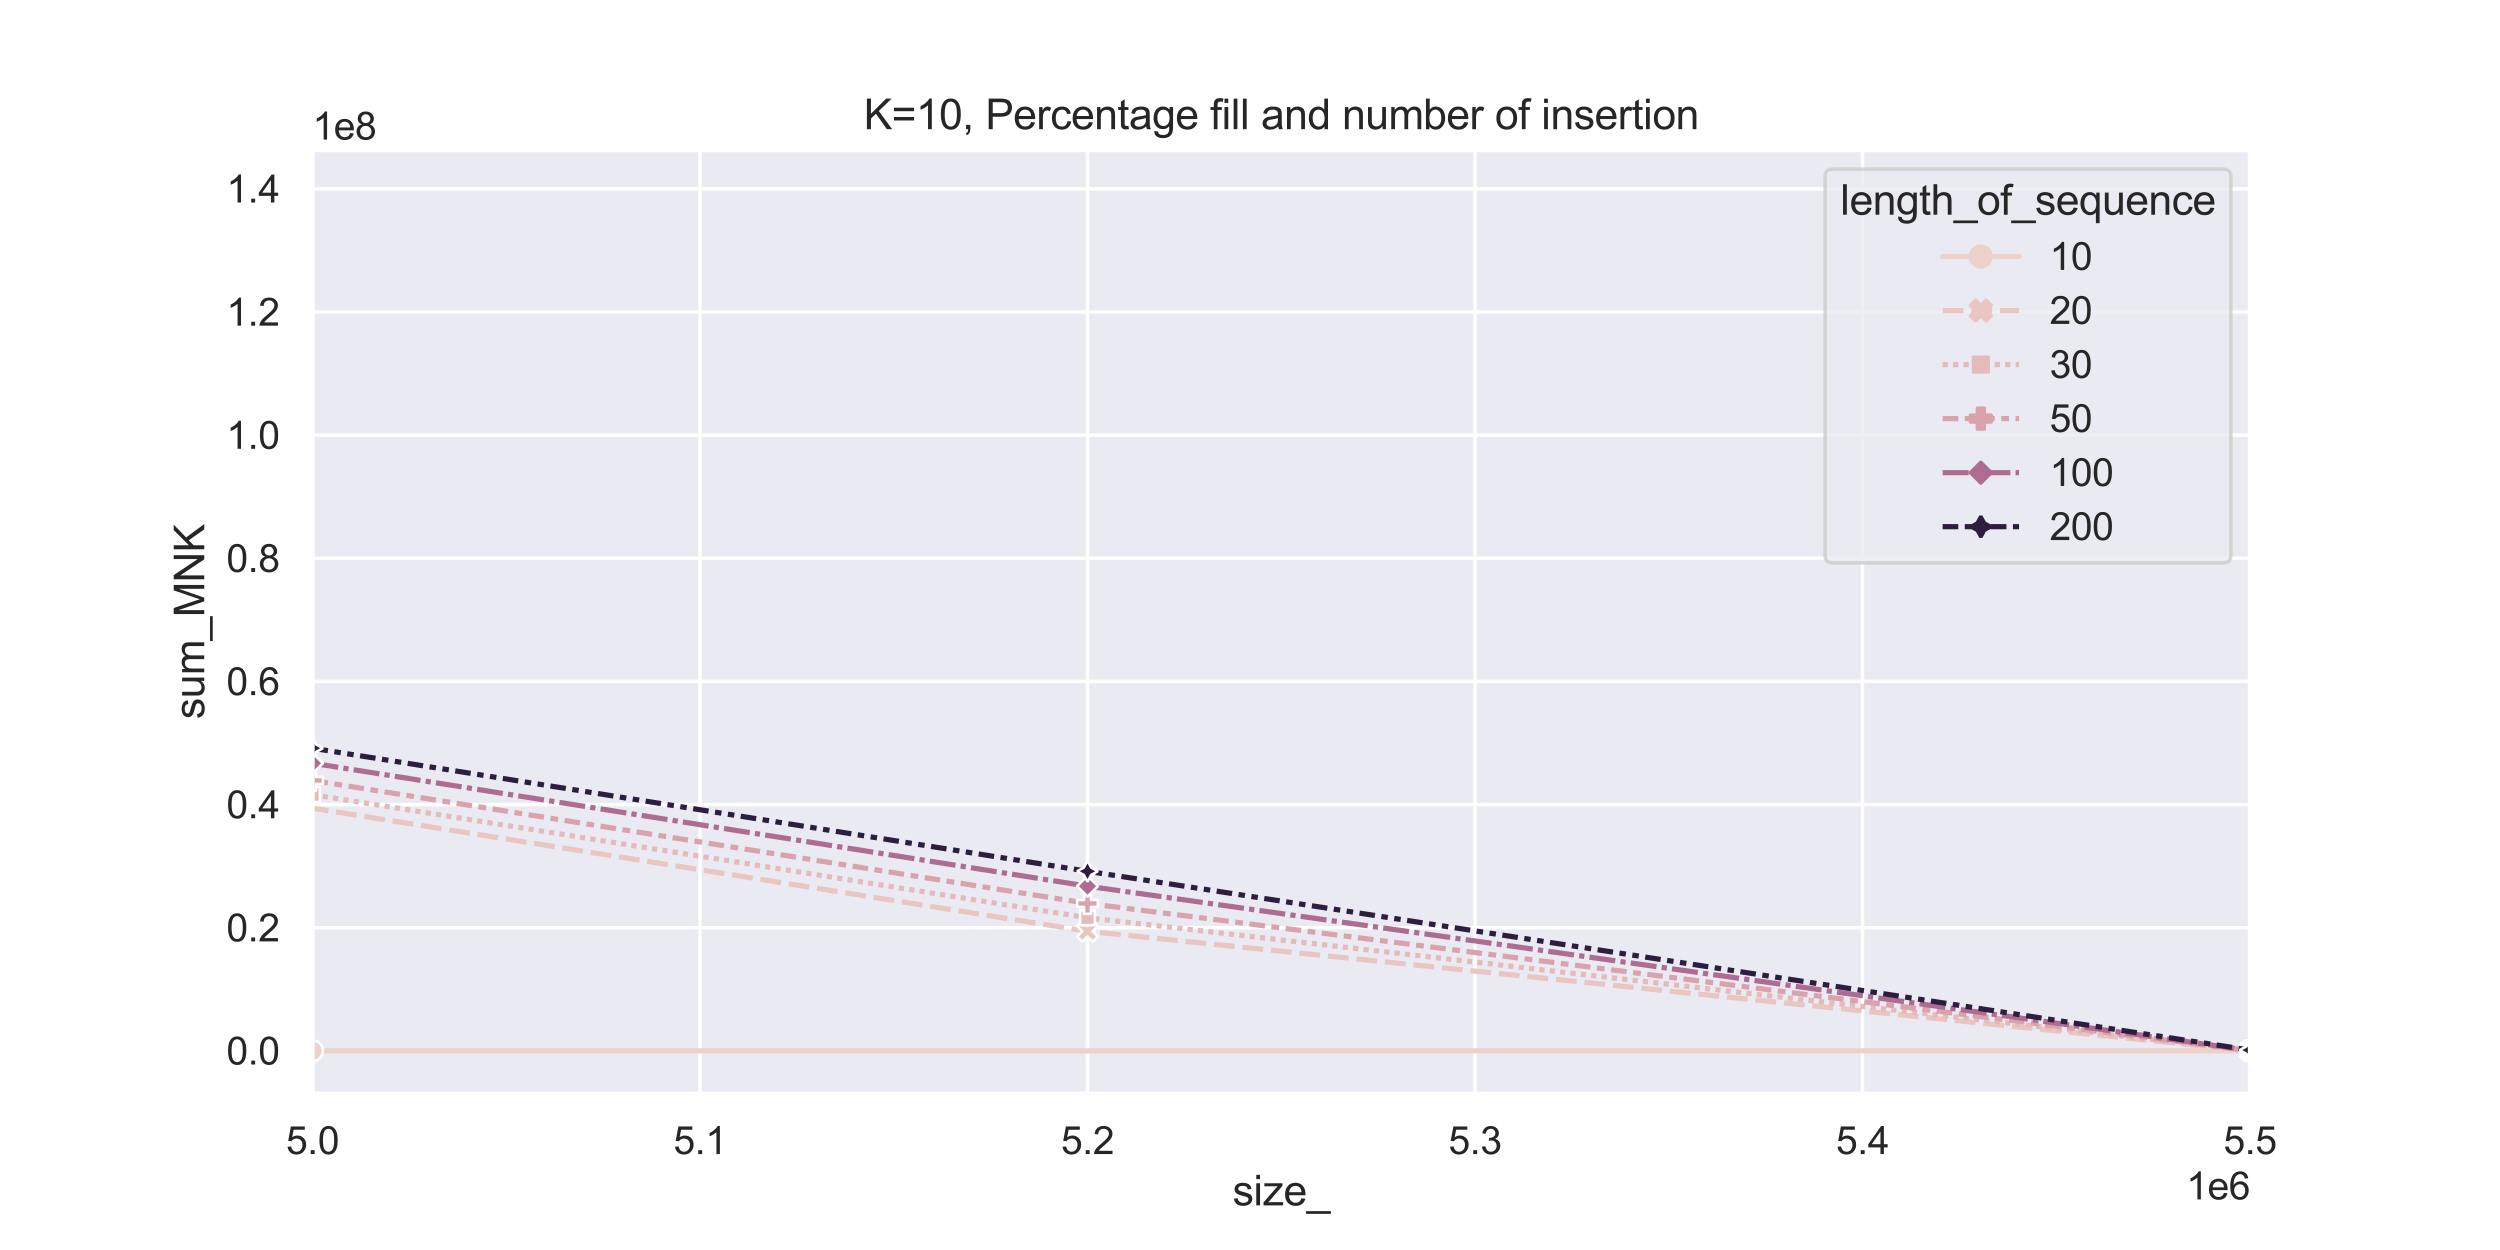 <?xml version="1.0" encoding="utf-8" standalone="no"?>
<!DOCTYPE svg PUBLIC "-//W3C//DTD SVG 1.1//EN"
  "http://www.w3.org/Graphics/SVG/1.1/DTD/svg11.dtd">
<svg height="360pt" version="1.1" viewBox="0 0 720 360" width="720pt" xmlns="http://www.w3.org/2000/svg" xmlns:xlink="http://www.w3.org/1999/xlink">
 <defs>
  <style type="text/css">*{stroke-linecap:butt;stroke-linejoin:round;}</style>
 </defs>
 <g id="figure_1">
  <g id="patch_1">
   <path d="M 0 360 
L 720 360 
L 720 0 
L 0 0 
z
" style="fill:#ffffff;"/>
  </g>
  <g id="axes_1">
   <g id="patch_2">
    <path d="M 90 315 
L 648 315 
L 648 43.2 
L 90 43.2 
z
" style="fill:#eaeaf2;"/>
   </g>
   <g id="matplotlib.axis_1">
    <g id="xtick_1">
     <g id="line2d_1">
      <path clip-path="url(#p0846a0dfa6)" d="M 90 315 
L 90 43.2 
" style="fill:none;stroke:#ffffff;stroke-linecap:round;"/>
     </g>
     <g id="text_1">
      <!-- 5.0 -->
      <g style="fill:#262626;" transform="translate(82.355 332.374)scale(0.11 -0.11)">
       <defs>
        <path d="M 266 1200 
L 856 1250 
Q 922 819 1161 601 
Q 1400 384 1738 384 
Q 2144 384 2425 690 
Q 2706 997 2706 1503 
Q 2706 1984 2436 2262 
Q 2166 2541 1728 2541 
Q 1456 2541 1237 2417 
Q 1019 2294 894 2097 
L 366 2166 
L 809 4519 
L 3088 4519 
L 3088 3981 
L 1259 3981 
L 1013 2750 
Q 1425 3038 1878 3038 
Q 2478 3038 2890 2622 
Q 3303 2206 3303 1553 
Q 3303 931 2941 478 
Q 2500 -78 1738 -78 
Q 1113 -78 717 272 
Q 322 622 266 1200 
z
" id="ArialMT-35" transform="scale(0.016)"/>
        <path d="M 581 0 
L 581 641 
L 1222 641 
L 1222 0 
L 581 0 
z
" id="ArialMT-2e" transform="scale(0.016)"/>
        <path d="M 266 2259 
Q 266 3072 433 3567 
Q 600 4063 929 4331 
Q 1259 4600 1759 4600 
Q 2128 4600 2406 4451 
Q 2684 4303 2865 4023 
Q 3047 3744 3150 3342 
Q 3253 2941 3253 2259 
Q 3253 1453 3087 958 
Q 2922 463 2592 192 
Q 2263 -78 1759 -78 
Q 1097 -78 719 397 
Q 266 969 266 2259 
z
M 844 2259 
Q 844 1131 1108 757 
Q 1372 384 1759 384 
Q 2147 384 2411 759 
Q 2675 1134 2675 2259 
Q 2675 3391 2411 3762 
Q 2147 4134 1753 4134 
Q 1366 4134 1134 3806 
Q 844 3388 844 2259 
z
" id="ArialMT-30" transform="scale(0.016)"/>
       </defs>
       <use xlink:href="#ArialMT-35"/>
       <use x="55.615" xlink:href="#ArialMT-2e"/>
       <use x="83.398" xlink:href="#ArialMT-30"/>
      </g>
     </g>
    </g>
    <g id="xtick_2">
     <g id="line2d_2">
      <path clip-path="url(#p0846a0dfa6)" d="M 201.6 315 
L 201.6 43.2 
" style="fill:none;stroke:#ffffff;stroke-linecap:round;"/>
     </g>
     <g id="text_2">
      <!-- 5.1 -->
      <g style="fill:#262626;" transform="translate(193.955 332.374)scale(0.11 -0.11)">
       <defs>
        <path d="M 2384 0 
L 1822 0 
L 1822 3584 
Q 1619 3391 1289 3197 
Q 959 3003 697 2906 
L 697 3450 
Q 1169 3672 1522 3987 
Q 1875 4303 2022 4600 
L 2384 4600 
L 2384 0 
z
" id="ArialMT-31" transform="scale(0.016)"/>
       </defs>
       <use xlink:href="#ArialMT-35"/>
       <use x="55.615" xlink:href="#ArialMT-2e"/>
       <use x="83.398" xlink:href="#ArialMT-31"/>
      </g>
     </g>
    </g>
    <g id="xtick_3">
     <g id="line2d_3">
      <path clip-path="url(#p0846a0dfa6)" d="M 313.2 315 
L 313.2 43.2 
" style="fill:none;stroke:#ffffff;stroke-linecap:round;"/>
     </g>
     <g id="text_3">
      <!-- 5.2 -->
      <g style="fill:#262626;" transform="translate(305.555 332.374)scale(0.11 -0.11)">
       <defs>
        <path d="M 3222 541 
L 3222 0 
L 194 0 
Q 188 203 259 391 
Q 375 700 629 1000 
Q 884 1300 1366 1694 
Q 2113 2306 2375 2664 
Q 2638 3022 2638 3341 
Q 2638 3675 2398 3904 
Q 2159 4134 1775 4134 
Q 1369 4134 1125 3890 
Q 881 3647 878 3216 
L 300 3275 
Q 359 3922 746 4261 
Q 1134 4600 1788 4600 
Q 2447 4600 2831 4234 
Q 3216 3869 3216 3328 
Q 3216 3053 3103 2787 
Q 2991 2522 2730 2228 
Q 2469 1934 1863 1422 
Q 1356 997 1212 845 
Q 1069 694 975 541 
L 3222 541 
z
" id="ArialMT-32" transform="scale(0.016)"/>
       </defs>
       <use xlink:href="#ArialMT-35"/>
       <use x="55.615" xlink:href="#ArialMT-2e"/>
       <use x="83.398" xlink:href="#ArialMT-32"/>
      </g>
     </g>
    </g>
    <g id="xtick_4">
     <g id="line2d_4">
      <path clip-path="url(#p0846a0dfa6)" d="M 424.8 315 
L 424.8 43.2 
" style="fill:none;stroke:#ffffff;stroke-linecap:round;"/>
     </g>
     <g id="text_4">
      <!-- 5.3 -->
      <g style="fill:#262626;" transform="translate(417.155 332.374)scale(0.11 -0.11)">
       <defs>
        <path d="M 269 1209 
L 831 1284 
Q 928 806 1161 595 
Q 1394 384 1728 384 
Q 2125 384 2398 659 
Q 2672 934 2672 1341 
Q 2672 1728 2419 1979 
Q 2166 2231 1775 2231 
Q 1616 2231 1378 2169 
L 1441 2663 
Q 1497 2656 1531 2656 
Q 1891 2656 2178 2843 
Q 2466 3031 2466 3422 
Q 2466 3731 2256 3934 
Q 2047 4138 1716 4138 
Q 1388 4138 1169 3931 
Q 950 3725 888 3313 
L 325 3413 
Q 428 3978 793 4289 
Q 1159 4600 1703 4600 
Q 2078 4600 2393 4439 
Q 2709 4278 2876 4000 
Q 3044 3722 3044 3409 
Q 3044 3113 2884 2869 
Q 2725 2625 2413 2481 
Q 2819 2388 3044 2092 
Q 3269 1797 3269 1353 
Q 3269 753 2831 336 
Q 2394 -81 1725 -81 
Q 1122 -81 723 278 
Q 325 638 269 1209 
z
" id="ArialMT-33" transform="scale(0.016)"/>
       </defs>
       <use xlink:href="#ArialMT-35"/>
       <use x="55.615" xlink:href="#ArialMT-2e"/>
       <use x="83.398" xlink:href="#ArialMT-33"/>
      </g>
     </g>
    </g>
    <g id="xtick_5">
     <g id="line2d_5">
      <path clip-path="url(#p0846a0dfa6)" d="M 536.4 315 
L 536.4 43.2 
" style="fill:none;stroke:#ffffff;stroke-linecap:round;"/>
     </g>
     <g id="text_5">
      <!-- 5.4 -->
      <g style="fill:#262626;" transform="translate(528.755 332.374)scale(0.11 -0.11)">
       <defs>
        <path d="M 2069 0 
L 2069 1097 
L 81 1097 
L 81 1613 
L 2172 4581 
L 2631 4581 
L 2631 1613 
L 3250 1613 
L 3250 1097 
L 2631 1097 
L 2631 0 
L 2069 0 
z
M 2069 1613 
L 2069 3678 
L 634 1613 
L 2069 1613 
z
" id="ArialMT-34" transform="scale(0.016)"/>
       </defs>
       <use xlink:href="#ArialMT-35"/>
       <use x="55.615" xlink:href="#ArialMT-2e"/>
       <use x="83.398" xlink:href="#ArialMT-34"/>
      </g>
     </g>
    </g>
    <g id="xtick_6">
     <g id="line2d_6">
      <path clip-path="url(#p0846a0dfa6)" d="M 648 315 
L 648 43.2 
" style="fill:none;stroke:#ffffff;stroke-linecap:round;"/>
     </g>
     <g id="text_6">
      <!-- 5.5 -->
      <g style="fill:#262626;" transform="translate(640.355 332.374)scale(0.11 -0.11)">
       <use xlink:href="#ArialMT-35"/>
       <use x="55.615" xlink:href="#ArialMT-2e"/>
       <use x="83.398" xlink:href="#ArialMT-35"/>
      </g>
     </g>
    </g>
    <g id="text_7">
     <!-- size_ -->
     <g style="fill:#262626;" transform="translate(354.994 347.149)scale(0.12 -0.12)">
      <defs>
       <path d="M 197 991 
L 753 1078 
Q 800 744 1014 566 
Q 1228 388 1613 388 
Q 2000 388 2187 545 
Q 2375 703 2375 916 
Q 2375 1106 2209 1216 
Q 2094 1291 1634 1406 
Q 1016 1563 777 1677 
Q 538 1791 414 1992 
Q 291 2194 291 2438 
Q 291 2659 392 2848 
Q 494 3038 669 3163 
Q 800 3259 1026 3326 
Q 1253 3394 1513 3394 
Q 1903 3394 2198 3281 
Q 2494 3169 2634 2976 
Q 2775 2784 2828 2463 
L 2278 2388 
Q 2241 2644 2061 2787 
Q 1881 2931 1553 2931 
Q 1166 2931 1000 2803 
Q 834 2675 834 2503 
Q 834 2394 903 2306 
Q 972 2216 1119 2156 
Q 1203 2125 1616 2013 
Q 2213 1853 2448 1751 
Q 2684 1650 2818 1456 
Q 2953 1263 2953 975 
Q 2953 694 2789 445 
Q 2625 197 2315 61 
Q 2006 -75 1616 -75 
Q 969 -75 630 194 
Q 291 463 197 991 
z
" id="ArialMT-73" transform="scale(0.016)"/>
       <path d="M 425 3934 
L 425 4581 
L 988 4581 
L 988 3934 
L 425 3934 
z
M 425 0 
L 425 3319 
L 988 3319 
L 988 0 
L 425 0 
z
" id="ArialMT-69" transform="scale(0.016)"/>
       <path d="M 125 0 
L 125 456 
L 2238 2881 
Q 1878 2863 1603 2863 
L 250 2863 
L 250 3319 
L 2963 3319 
L 2963 2947 
L 1166 841 
L 819 456 
Q 1197 484 1528 484 
L 3063 484 
L 3063 0 
L 125 0 
z
" id="ArialMT-7a" transform="scale(0.016)"/>
       <path d="M 2694 1069 
L 3275 997 
Q 3138 488 2766 206 
Q 2394 -75 1816 -75 
Q 1088 -75 661 373 
Q 234 822 234 1631 
Q 234 2469 665 2931 
Q 1097 3394 1784 3394 
Q 2450 3394 2872 2941 
Q 3294 2488 3294 1666 
Q 3294 1616 3291 1516 
L 816 1516 
Q 847 969 1125 678 
Q 1403 388 1819 388 
Q 2128 388 2347 550 
Q 2566 713 2694 1069 
z
M 847 1978 
L 2700 1978 
Q 2663 2397 2488 2606 
Q 2219 2931 1791 2931 
Q 1403 2931 1139 2672 
Q 875 2413 847 1978 
z
" id="ArialMT-65" transform="scale(0.016)"/>
       <path d="M -97 -1272 
L -97 -866 
L 3631 -866 
L 3631 -1272 
L -97 -1272 
z
" id="ArialMT-5f" transform="scale(0.016)"/>
      </defs>
      <use xlink:href="#ArialMT-73"/>
      <use x="50" xlink:href="#ArialMT-69"/>
      <use x="72.217" xlink:href="#ArialMT-7a"/>
      <use x="122.217" xlink:href="#ArialMT-65"/>
      <use x="177.832" xlink:href="#ArialMT-5f"/>
     </g>
    </g>
    <g id="text_8">
     <!-- 1e6 -->
     <g style="fill:#262626;" transform="translate(629.649 345.433)scale(0.11 -0.11)">
      <defs>
       <path d="M 3184 3459 
L 2625 3416 
Q 2550 3747 2413 3897 
Q 2184 4138 1850 4138 
Q 1581 4138 1378 3988 
Q 1113 3794 959 3422 
Q 806 3050 800 2363 
Q 1003 2672 1297 2822 
Q 1591 2972 1913 2972 
Q 2475 2972 2870 2558 
Q 3266 2144 3266 1488 
Q 3266 1056 3080 686 
Q 2894 316 2569 119 
Q 2244 -78 1831 -78 
Q 1128 -78 684 439 
Q 241 956 241 2144 
Q 241 3472 731 4075 
Q 1159 4600 1884 4600 
Q 2425 4600 2770 4297 
Q 3116 3994 3184 3459 
z
M 888 1484 
Q 888 1194 1011 928 
Q 1134 663 1356 523 
Q 1578 384 1822 384 
Q 2178 384 2434 671 
Q 2691 959 2691 1453 
Q 2691 1928 2437 2201 
Q 2184 2475 1800 2475 
Q 1419 2475 1153 2201 
Q 888 1928 888 1484 
z
" id="ArialMT-36" transform="scale(0.016)"/>
      </defs>
      <use xlink:href="#ArialMT-31"/>
      <use x="55.615" xlink:href="#ArialMT-65"/>
      <use x="111.23" xlink:href="#ArialMT-36"/>
     </g>
    </g>
   </g>
   <g id="matplotlib.axis_2">
    <g id="ytick_1">
     <g id="line2d_7">
      <path clip-path="url(#p0846a0dfa6)" d="M 90 302.645 
L 648 302.645 
" style="fill:none;stroke:#ffffff;stroke-linecap:round;"/>
     </g>
     <g id="text_9">
      <!-- 0.0 -->
      <g style="fill:#262626;" transform="translate(65.21 306.582)scale(0.11 -0.11)">
       <use xlink:href="#ArialMT-30"/>
       <use x="55.615" xlink:href="#ArialMT-2e"/>
       <use x="83.398" xlink:href="#ArialMT-30"/>
      </g>
     </g>
    </g>
    <g id="ytick_2">
     <g id="line2d_8">
      <path clip-path="url(#p0846a0dfa6)" d="M 90 267.181 
L 648 267.181 
" style="fill:none;stroke:#ffffff;stroke-linecap:round;"/>
     </g>
     <g id="text_10">
      <!-- 0.2 -->
      <g style="fill:#262626;" transform="translate(65.21 271.118)scale(0.11 -0.11)">
       <use xlink:href="#ArialMT-30"/>
       <use x="55.615" xlink:href="#ArialMT-2e"/>
       <use x="83.398" xlink:href="#ArialMT-32"/>
      </g>
     </g>
    </g>
    <g id="ytick_3">
     <g id="line2d_9">
      <path clip-path="url(#p0846a0dfa6)" d="M 90 231.717 
L 648 231.717 
" style="fill:none;stroke:#ffffff;stroke-linecap:round;"/>
     </g>
     <g id="text_11">
      <!-- 0.4 -->
      <g style="fill:#262626;" transform="translate(65.21 235.654)scale(0.11 -0.11)">
       <use xlink:href="#ArialMT-30"/>
       <use x="55.615" xlink:href="#ArialMT-2e"/>
       <use x="83.398" xlink:href="#ArialMT-34"/>
      </g>
     </g>
    </g>
    <g id="ytick_4">
     <g id="line2d_10">
      <path clip-path="url(#p0846a0dfa6)" d="M 90 196.252 
L 648 196.252 
" style="fill:none;stroke:#ffffff;stroke-linecap:round;"/>
     </g>
     <g id="text_12">
      <!-- 0.6 -->
      <g style="fill:#262626;" transform="translate(65.21 200.189)scale(0.11 -0.11)">
       <use xlink:href="#ArialMT-30"/>
       <use x="55.615" xlink:href="#ArialMT-2e"/>
       <use x="83.398" xlink:href="#ArialMT-36"/>
      </g>
     </g>
    </g>
    <g id="ytick_5">
     <g id="line2d_11">
      <path clip-path="url(#p0846a0dfa6)" d="M 90 160.788 
L 648 160.788 
" style="fill:none;stroke:#ffffff;stroke-linecap:round;"/>
     </g>
     <g id="text_13">
      <!-- 0.8 -->
      <g style="fill:#262626;" transform="translate(65.21 164.725)scale(0.11 -0.11)">
       <defs>
        <path d="M 1131 2484 
Q 781 2613 612 2850 
Q 444 3088 444 3419 
Q 444 3919 803 4259 
Q 1163 4600 1759 4600 
Q 2359 4600 2725 4251 
Q 3091 3903 3091 3403 
Q 3091 3084 2923 2848 
Q 2756 2613 2416 2484 
Q 2838 2347 3058 2040 
Q 3278 1734 3278 1309 
Q 3278 722 2862 322 
Q 2447 -78 1769 -78 
Q 1091 -78 675 323 
Q 259 725 259 1325 
Q 259 1772 486 2073 
Q 713 2375 1131 2484 
z
M 1019 3438 
Q 1019 3113 1228 2906 
Q 1438 2700 1772 2700 
Q 2097 2700 2305 2904 
Q 2513 3109 2513 3406 
Q 2513 3716 2298 3927 
Q 2084 4138 1766 4138 
Q 1444 4138 1231 3931 
Q 1019 3725 1019 3438 
z
M 838 1322 
Q 838 1081 952 856 
Q 1066 631 1291 507 
Q 1516 384 1775 384 
Q 2178 384 2440 643 
Q 2703 903 2703 1303 
Q 2703 1709 2433 1975 
Q 2163 2241 1756 2241 
Q 1359 2241 1098 1978 
Q 838 1716 838 1322 
z
" id="ArialMT-38" transform="scale(0.016)"/>
       </defs>
       <use xlink:href="#ArialMT-30"/>
       <use x="55.615" xlink:href="#ArialMT-2e"/>
       <use x="83.398" xlink:href="#ArialMT-38"/>
      </g>
     </g>
    </g>
    <g id="ytick_6">
     <g id="line2d_12">
      <path clip-path="url(#p0846a0dfa6)" d="M 90 125.324 
L 648 125.324 
" style="fill:none;stroke:#ffffff;stroke-linecap:round;"/>
     </g>
     <g id="text_14">
      <!-- 1.0 -->
      <g style="fill:#262626;" transform="translate(65.21 129.26)scale(0.11 -0.11)">
       <use xlink:href="#ArialMT-31"/>
       <use x="55.615" xlink:href="#ArialMT-2e"/>
       <use x="83.398" xlink:href="#ArialMT-30"/>
      </g>
     </g>
    </g>
    <g id="ytick_7">
     <g id="line2d_13">
      <path clip-path="url(#p0846a0dfa6)" d="M 90 89.859 
L 648 89.859 
" style="fill:none;stroke:#ffffff;stroke-linecap:round;"/>
     </g>
     <g id="text_15">
      <!-- 1.2 -->
      <g style="fill:#262626;" transform="translate(65.21 93.796)scale(0.11 -0.11)">
       <use xlink:href="#ArialMT-31"/>
       <use x="55.615" xlink:href="#ArialMT-2e"/>
       <use x="83.398" xlink:href="#ArialMT-32"/>
      </g>
     </g>
    </g>
    <g id="ytick_8">
     <g id="line2d_14">
      <path clip-path="url(#p0846a0dfa6)" d="M 90 54.395 
L 648 54.395 
" style="fill:none;stroke:#ffffff;stroke-linecap:round;"/>
     </g>
     <g id="text_16">
      <!-- 1.4 -->
      <g style="fill:#262626;" transform="translate(65.21 58.332)scale(0.11 -0.11)">
       <use xlink:href="#ArialMT-31"/>
       <use x="55.615" xlink:href="#ArialMT-2e"/>
       <use x="83.398" xlink:href="#ArialMT-34"/>
      </g>
     </g>
    </g>
    <g id="text_17">
     <!-- sum_MNK -->
     <g style="fill:#262626;" transform="translate(58.825 207.104)rotate(-90)scale(0.12 -0.12)">
      <defs>
       <path d="M 2597 0 
L 2597 488 
Q 2209 -75 1544 -75 
Q 1250 -75 995 37 
Q 741 150 617 320 
Q 494 491 444 738 
Q 409 903 409 1263 
L 409 3319 
L 972 3319 
L 972 1478 
Q 972 1038 1006 884 
Q 1059 663 1231 536 
Q 1403 409 1656 409 
Q 1909 409 2131 539 
Q 2353 669 2445 892 
Q 2538 1116 2538 1541 
L 2538 3319 
L 3100 3319 
L 3100 0 
L 2597 0 
z
" id="ArialMT-75" transform="scale(0.016)"/>
       <path d="M 422 0 
L 422 3319 
L 925 3319 
L 925 2853 
Q 1081 3097 1340 3245 
Q 1600 3394 1931 3394 
Q 2300 3394 2536 3241 
Q 2772 3088 2869 2813 
Q 3263 3394 3894 3394 
Q 4388 3394 4653 3120 
Q 4919 2847 4919 2278 
L 4919 0 
L 4359 0 
L 4359 2091 
Q 4359 2428 4304 2576 
Q 4250 2725 4106 2815 
Q 3963 2906 3769 2906 
Q 3419 2906 3187 2673 
Q 2956 2441 2956 1928 
L 2956 0 
L 2394 0 
L 2394 2156 
Q 2394 2531 2256 2718 
Q 2119 2906 1806 2906 
Q 1569 2906 1367 2781 
Q 1166 2656 1075 2415 
Q 984 2175 984 1722 
L 984 0 
L 422 0 
z
" id="ArialMT-6d" transform="scale(0.016)"/>
       <path d="M 475 0 
L 475 4581 
L 1388 4581 
L 2472 1338 
Q 2622 884 2691 659 
Q 2769 909 2934 1394 
L 4031 4581 
L 4847 4581 
L 4847 0 
L 4263 0 
L 4263 3834 
L 2931 0 
L 2384 0 
L 1059 3900 
L 1059 0 
L 475 0 
z
" id="ArialMT-4d" transform="scale(0.016)"/>
       <path d="M 488 0 
L 488 4581 
L 1109 4581 
L 3516 984 
L 3516 4581 
L 4097 4581 
L 4097 0 
L 3475 0 
L 1069 3600 
L 1069 0 
L 488 0 
z
" id="ArialMT-4e" transform="scale(0.016)"/>
       <path d="M 469 0 
L 469 4581 
L 1075 4581 
L 1075 2309 
L 3350 4581 
L 4172 4581 
L 2250 2725 
L 4256 0 
L 3456 0 
L 1825 2319 
L 1075 1588 
L 1075 0 
L 469 0 
z
" id="ArialMT-4b" transform="scale(0.016)"/>
      </defs>
      <use xlink:href="#ArialMT-73"/>
      <use x="50" xlink:href="#ArialMT-75"/>
      <use x="105.615" xlink:href="#ArialMT-6d"/>
      <use x="188.916" xlink:href="#ArialMT-5f"/>
      <use x="244.531" xlink:href="#ArialMT-4d"/>
      <use x="327.832" xlink:href="#ArialMT-4e"/>
      <use x="400.049" xlink:href="#ArialMT-4b"/>
     </g>
    </g>
    <g id="text_18">
     <!-- 1e8 -->
     <g style="fill:#262626;" transform="translate(90 40.2)scale(0.11 -0.11)">
      <use xlink:href="#ArialMT-31"/>
      <use x="55.615" xlink:href="#ArialMT-65"/>
      <use x="111.23" xlink:href="#ArialMT-38"/>
     </g>
    </g>
   </g>
   <g id="PolyCollection_1">
    <defs>
     <path d="M 1094.4 -57.355 
L 1094.4 -57.355 
L 1094.4 -57.355 
L 1094.4 -57.355 
z
" id="m88e5723a54" style="stroke:#e9c6c2;stroke-opacity:0.2;"/>
    </defs>
    <g clip-path="url(#p0846a0dfa6)">
     <use style="fill:#e9c6c2;fill-opacity:0.2;stroke:#e9c6c2;stroke-opacity:0.2;" x="0" xlink:href="#m88e5723a54" y="360"/>
    </g>
   </g>
   <g id="line2d_15">
    <path clip-path="url(#p0846a0dfa6)" d="M -1 302.645 
L 90 302.645 
L 721 302.645 
" style="fill:none;stroke:#edd1cb;stroke-linecap:round;stroke-width:1.5;"/>
    <defs>
     <path d="M 0 3 
C 0.796 3 1.559 2.684 2.121 2.121 
C 2.684 1.559 3 0.796 3 0 
C 3 -0.796 2.684 -1.559 2.121 -2.121 
C 1.559 -2.684 0.796 -3 0 -3 
C -0.796 -3 -1.559 -2.684 -2.121 -2.121 
C -2.684 -1.559 -3 -0.796 -3 0 
C -3 0.796 -2.684 1.559 -2.121 2.121 
C -1.559 2.684 -0.796 3 0 3 
z
" id="mc8e8175235" style="stroke:#ffffff;stroke-width:0.75;"/>
    </defs>
    <g clip-path="url(#p0846a0dfa6)">
     <use style="fill:#edd1cb;stroke:#ffffff;stroke-width:0.75;" x="-1" xlink:href="#mc8e8175235" y="302.645"/>
     <use style="fill:#edd1cb;stroke:#ffffff;stroke-width:0.75;" x="90" xlink:href="#mc8e8175235" y="302.645"/>
     <use style="fill:#edd1cb;stroke:#ffffff;stroke-width:0.75;" x="759.6" xlink:href="#mc8e8175235" y="302.645"/>
     <use style="fill:#edd1cb;stroke:#ffffff;stroke-width:0.75;" x="871.2" xlink:href="#mc8e8175235" y="302.645"/>
     <use style="fill:#edd1cb;stroke:#ffffff;stroke-width:0.75;" x="982.8" xlink:href="#mc8e8175235" y="302.645"/>
     <use style="fill:#edd1cb;stroke:#ffffff;stroke-width:0.75;" x="1206" xlink:href="#mc8e8175235" y="302.645"/>
     <use style="fill:#edd1cb;stroke:#ffffff;stroke-width:0.75;" x="2322" xlink:href="#mc8e8175235" y="302.645"/>
     <use style="fill:#edd1cb;stroke:#ffffff;stroke-width:0.75;" x="3438" xlink:href="#mc8e8175235" y="302.645"/>
     <use style="fill:#edd1cb;stroke:#ffffff;stroke-width:0.75;" x="4554" xlink:href="#mc8e8175235" y="302.645"/>
     <use style="fill:#edd1cb;stroke:#ffffff;stroke-width:0.75;" x="5670" xlink:href="#mc8e8175235" y="302.645"/>
    </g>
   </g>
   <g id="line2d_16">
    <path clip-path="url(#p0846a0dfa6)" d="M -1 218.316 
L 313.2 268.208 
L 648 302.632 
L 721 302.64 
" style="fill:none;stroke:#e9c6c2;stroke-dasharray:6,2.25;stroke-dashoffset:0;stroke-width:1.5;"/>
    <defs>
     <path d="M -1.5 3 
L 0 1.5 
L 1.5 3 
L 3 1.5 
L 1.5 0 
L 3 -1.5 
L 1.5 -3 
L 0 -1.5 
L -1.5 -3 
L -3 -1.5 
L -1.5 0 
L -3 1.5 
z
" id="m414e1778d6" style="stroke:#ffffff;stroke-linejoin:miter;stroke-width:0.75;"/>
    </defs>
    <g clip-path="url(#p0846a0dfa6)">
     <use style="fill:#e9c6c2;stroke:#ffffff;stroke-linejoin:miter;stroke-width:0.75;" x="-1" xlink:href="#m414e1778d6" y="218.316"/>
     <use style="fill:#e9c6c2;stroke:#ffffff;stroke-linejoin:miter;stroke-width:0.75;" x="313.2" xlink:href="#m414e1778d6" y="268.208"/>
     <use style="fill:#e9c6c2;stroke:#ffffff;stroke-linejoin:miter;stroke-width:0.75;" x="648" xlink:href="#m414e1778d6" y="302.632"/>
     <use style="fill:#e9c6c2;stroke:#ffffff;stroke-linejoin:miter;stroke-width:0.75;" x="759.6" xlink:href="#m414e1778d6" y="302.644"/>
     <use style="fill:#e9c6c2;stroke:#ffffff;stroke-linejoin:miter;stroke-width:0.75;" x="871.2" xlink:href="#m414e1778d6" y="302.645"/>
     <use style="fill:#e9c6c2;stroke:#ffffff;stroke-linejoin:miter;stroke-width:0.75;" x="982.8" xlink:href="#m414e1778d6" y="302.645"/>
     <use style="fill:#e9c6c2;stroke:#ffffff;stroke-linejoin:miter;stroke-width:0.75;" x="1094.4" xlink:href="#m414e1778d6" y="302.645"/>
     <use style="fill:#e9c6c2;stroke:#ffffff;stroke-linejoin:miter;stroke-width:0.75;" x="1206" xlink:href="#m414e1778d6" y="302.645"/>
     <use style="fill:#e9c6c2;stroke:#ffffff;stroke-linejoin:miter;stroke-width:0.75;" x="1764" xlink:href="#m414e1778d6" y="302.645"/>
     <use style="fill:#e9c6c2;stroke:#ffffff;stroke-linejoin:miter;stroke-width:0.75;" x="2210.4" xlink:href="#m414e1778d6" y="302.645"/>
     <use style="fill:#e9c6c2;stroke:#ffffff;stroke-linejoin:miter;stroke-width:0.75;" x="2322" xlink:href="#m414e1778d6" y="302.645"/>
     <use style="fill:#e9c6c2;stroke:#ffffff;stroke-linejoin:miter;stroke-width:0.75;" x="3438" xlink:href="#m414e1778d6" y="302.645"/>
     <use style="fill:#e9c6c2;stroke:#ffffff;stroke-linejoin:miter;stroke-width:0.75;" x="5670" xlink:href="#m414e1778d6" y="302.645"/>
     <use style="fill:#e9c6c2;stroke:#ffffff;stroke-linejoin:miter;stroke-width:0.75;" x="7902" xlink:href="#m414e1778d6" y="302.645"/>
     <use style="fill:#e9c6c2;stroke:#ffffff;stroke-linejoin:miter;stroke-width:0.75;" x="10134" xlink:href="#m414e1778d6" y="302.645"/>
     <use style="fill:#e9c6c2;stroke:#ffffff;stroke-linejoin:miter;stroke-width:0.75;" x="14598" xlink:href="#m414e1778d6" y="302.645"/>
     <use style="fill:#e9c6c2;stroke:#ffffff;stroke-linejoin:miter;stroke-width:0.75;" x="16830" xlink:href="#m414e1778d6" y="302.645"/>
     <use style="fill:#e9c6c2;stroke:#ffffff;stroke-linejoin:miter;stroke-width:0.75;" x="27990" xlink:href="#m414e1778d6" y="302.645"/>
    </g>
   </g>
   <g id="line2d_17">
    <path clip-path="url(#p0846a0dfa6)" d="M 90 228.857 
L 313.2 264.32 
L 648 302.621 
L 721 302.635 
" style="fill:none;stroke:#e5baba;stroke-dasharray:1.5,1.5;stroke-dashoffset:0;stroke-width:1.5;"/>
    <defs>
     <path d="M -2.121 -2.121 
L -2.121 2.121 
L 2.121 2.121 
L 2.121 -2.121 
z
" id="m8ef9a2f1a5" style="stroke:#ffffff;stroke-linejoin:miter;stroke-width:0.75;"/>
    </defs>
    <g clip-path="url(#p0846a0dfa6)">
     <use style="fill:#e5baba;stroke:#ffffff;stroke-linejoin:miter;stroke-width:0.75;" x="90" xlink:href="#m8ef9a2f1a5" y="228.857"/>
     <use style="fill:#e5baba;stroke:#ffffff;stroke-linejoin:miter;stroke-width:0.75;" x="313.2" xlink:href="#m8ef9a2f1a5" y="264.32"/>
     <use style="fill:#e5baba;stroke:#ffffff;stroke-linejoin:miter;stroke-width:0.75;" x="648" xlink:href="#m8ef9a2f1a5" y="302.621"/>
     <use style="fill:#e5baba;stroke:#ffffff;stroke-linejoin:miter;stroke-width:0.75;" x="759.6" xlink:href="#m8ef9a2f1a5" y="302.643"/>
     <use style="fill:#e5baba;stroke:#ffffff;stroke-linejoin:miter;stroke-width:0.75;" x="871.2" xlink:href="#m8ef9a2f1a5" y="302.645"/>
     <use style="fill:#e5baba;stroke:#ffffff;stroke-linejoin:miter;stroke-width:0.75;" x="982.8" xlink:href="#m8ef9a2f1a5" y="302.645"/>
     <use style="fill:#e5baba;stroke:#ffffff;stroke-linejoin:miter;stroke-width:0.75;" x="1206" xlink:href="#m8ef9a2f1a5" y="302.645"/>
     <use style="fill:#e5baba;stroke:#ffffff;stroke-linejoin:miter;stroke-width:0.75;" x="1764" xlink:href="#m8ef9a2f1a5" y="302.645"/>
     <use style="fill:#e5baba;stroke:#ffffff;stroke-linejoin:miter;stroke-width:0.75;" x="2210.4" xlink:href="#m8ef9a2f1a5" y="302.645"/>
     <use style="fill:#e5baba;stroke:#ffffff;stroke-linejoin:miter;stroke-width:0.75;" x="2322" xlink:href="#m8ef9a2f1a5" y="302.645"/>
     <use style="fill:#e5baba;stroke:#ffffff;stroke-linejoin:miter;stroke-width:0.75;" x="3438" xlink:href="#m8ef9a2f1a5" y="302.645"/>
     <use style="fill:#e5baba;stroke:#ffffff;stroke-linejoin:miter;stroke-width:0.75;" x="5670" xlink:href="#m8ef9a2f1a5" y="302.645"/>
     <use style="fill:#e5baba;stroke:#ffffff;stroke-linejoin:miter;stroke-width:0.75;" x="11250" xlink:href="#m8ef9a2f1a5" y="302.645"/>
     <use style="fill:#e5baba;stroke:#ffffff;stroke-linejoin:miter;stroke-width:0.75;" x="16830" xlink:href="#m8ef9a2f1a5" y="302.645"/>
     <use style="fill:#e5baba;stroke:#ffffff;stroke-linejoin:miter;stroke-width:0.75;" x="27990" xlink:href="#m8ef9a2f1a5" y="302.645"/>
     <use style="fill:#e5baba;stroke:#ffffff;stroke-linejoin:miter;stroke-width:0.75;" x="39150" xlink:href="#m8ef9a2f1a5" y="302.645"/>
     <use style="fill:#e5baba;stroke:#ffffff;stroke-linejoin:miter;stroke-width:0.75;" x="44730" xlink:href="#m8ef9a2f1a5" y="302.645"/>
    </g>
   </g>
   <g id="line2d_18">
    <path clip-path="url(#p0846a0dfa6)" d="M 90 224.771 
L 313.2 260.188 
L 648 302.602 
L 721 302.628 
" style="fill:none;stroke:#daa2ac;stroke-dasharray:4.5,1.875,2.25,1.875;stroke-dashoffset:0;stroke-width:1.5;"/>
    <defs>
     <path d="M -1 3 
L 1 3 
L 1 1 
L 3 1 
L 3 -1 
L 1 -1 
L 1 -3 
L -1 -3 
L -1 -1 
L -3 -1 
L -3 1 
L -1 1 
z
" id="mcaf4110ca8" style="stroke:#ffffff;stroke-linejoin:miter;stroke-width:0.75;"/>
    </defs>
    <g clip-path="url(#p0846a0dfa6)">
     <use style="fill:#daa2ac;stroke:#ffffff;stroke-linejoin:miter;stroke-width:0.75;" x="90" xlink:href="#mcaf4110ca8" y="224.771"/>
     <use style="fill:#daa2ac;stroke:#ffffff;stroke-linejoin:miter;stroke-width:0.75;" x="313.2" xlink:href="#mcaf4110ca8" y="260.188"/>
     <use style="fill:#daa2ac;stroke:#ffffff;stroke-linejoin:miter;stroke-width:0.75;" x="648" xlink:href="#mcaf4110ca8" y="302.602"/>
     <use style="fill:#daa2ac;stroke:#ffffff;stroke-linejoin:miter;stroke-width:0.75;" x="759.6" xlink:href="#mcaf4110ca8" y="302.641"/>
     <use style="fill:#daa2ac;stroke:#ffffff;stroke-linejoin:miter;stroke-width:0.75;" x="871.2" xlink:href="#mcaf4110ca8" y="302.645"/>
     <use style="fill:#daa2ac;stroke:#ffffff;stroke-linejoin:miter;stroke-width:0.75;" x="982.8" xlink:href="#mcaf4110ca8" y="302.645"/>
     <use style="fill:#daa2ac;stroke:#ffffff;stroke-linejoin:miter;stroke-width:0.75;" x="1094.4" xlink:href="#mcaf4110ca8" y="302.645"/>
     <use style="fill:#daa2ac;stroke:#ffffff;stroke-linejoin:miter;stroke-width:0.75;" x="1206" xlink:href="#mcaf4110ca8" y="302.645"/>
     <use style="fill:#daa2ac;stroke:#ffffff;stroke-linejoin:miter;stroke-width:0.75;" x="1764" xlink:href="#mcaf4110ca8" y="302.645"/>
     <use style="fill:#daa2ac;stroke:#ffffff;stroke-linejoin:miter;stroke-width:0.75;" x="2210.4" xlink:href="#mcaf4110ca8" y="302.645"/>
     <use style="fill:#daa2ac;stroke:#ffffff;stroke-linejoin:miter;stroke-width:0.75;" x="2322" xlink:href="#mcaf4110ca8" y="302.645"/>
     <use style="fill:#daa2ac;stroke:#ffffff;stroke-linejoin:miter;stroke-width:0.75;" x="5670" xlink:href="#mcaf4110ca8" y="302.645"/>
     <use style="fill:#daa2ac;stroke:#ffffff;stroke-linejoin:miter;stroke-width:0.75;" x="7902" xlink:href="#mcaf4110ca8" y="302.645"/>
     <use style="fill:#daa2ac;stroke:#ffffff;stroke-linejoin:miter;stroke-width:0.75;" x="10134" xlink:href="#mcaf4110ca8" y="302.645"/>
     <use style="fill:#daa2ac;stroke:#ffffff;stroke-linejoin:miter;stroke-width:0.75;" x="11250" xlink:href="#mcaf4110ca8" y="302.645"/>
     <use style="fill:#daa2ac;stroke:#ffffff;stroke-linejoin:miter;stroke-width:0.75;" x="14598" xlink:href="#mcaf4110ca8" y="302.645"/>
     <use style="fill:#daa2ac;stroke:#ffffff;stroke-linejoin:miter;stroke-width:0.75;" x="22410" xlink:href="#mcaf4110ca8" y="302.645"/>
     <use style="fill:#daa2ac;stroke:#ffffff;stroke-linejoin:miter;stroke-width:0.75;" x="27990" xlink:href="#mcaf4110ca8" y="302.645"/>
    </g>
   </g>
   <g id="line2d_19">
    <path clip-path="url(#p0846a0dfa6)" d="M 90 219.805 
L 313.2 255.22 
L 648 302.552 
L 721 302.607 
" style="fill:none;stroke:#af6c91;stroke-dasharray:7.5,1.5,1.5,1.5;stroke-dashoffset:0;stroke-width:1.5;"/>
    <defs>
     <path d="M 0 -3 
L -3 -0 
L -0 3 
L 3 0 
z
" id="m017c1fdaa3" style="stroke:#ffffff;stroke-linejoin:miter;stroke-width:0.75;"/>
    </defs>
    <g clip-path="url(#p0846a0dfa6)">
     <use style="fill:#af6c91;stroke:#ffffff;stroke-linejoin:miter;stroke-width:0.75;" x="90" xlink:href="#m017c1fdaa3" y="219.805"/>
     <use style="fill:#af6c91;stroke:#ffffff;stroke-linejoin:miter;stroke-width:0.75;" x="313.2" xlink:href="#m017c1fdaa3" y="255.22"/>
     <use style="fill:#af6c91;stroke:#ffffff;stroke-linejoin:miter;stroke-width:0.75;" x="648" xlink:href="#m017c1fdaa3" y="302.552"/>
     <use style="fill:#af6c91;stroke:#ffffff;stroke-linejoin:miter;stroke-width:0.75;" x="759.6" xlink:href="#m017c1fdaa3" y="302.637"/>
     <use style="fill:#af6c91;stroke:#ffffff;stroke-linejoin:miter;stroke-width:0.75;" x="871.2" xlink:href="#m017c1fdaa3" y="302.645"/>
     <use style="fill:#af6c91;stroke:#ffffff;stroke-linejoin:miter;stroke-width:0.75;" x="982.8" xlink:href="#m017c1fdaa3" y="302.645"/>
     <use style="fill:#af6c91;stroke:#ffffff;stroke-linejoin:miter;stroke-width:0.75;" x="1094.4" xlink:href="#m017c1fdaa3" y="302.645"/>
     <use style="fill:#af6c91;stroke:#ffffff;stroke-linejoin:miter;stroke-width:0.75;" x="1206" xlink:href="#m017c1fdaa3" y="302.645"/>
     <use style="fill:#af6c91;stroke:#ffffff;stroke-linejoin:miter;stroke-width:0.75;" x="1764" xlink:href="#m017c1fdaa3" y="302.645"/>
     <use style="fill:#af6c91;stroke:#ffffff;stroke-linejoin:miter;stroke-width:0.75;" x="2210.4" xlink:href="#m017c1fdaa3" y="302.645"/>
     <use style="fill:#af6c91;stroke:#ffffff;stroke-linejoin:miter;stroke-width:0.75;" x="2322" xlink:href="#m017c1fdaa3" y="302.645"/>
     <use style="fill:#af6c91;stroke:#ffffff;stroke-linejoin:miter;stroke-width:0.75;" x="3438" xlink:href="#m017c1fdaa3" y="302.645"/>
     <use style="fill:#af6c91;stroke:#ffffff;stroke-linejoin:miter;stroke-width:0.75;" x="5670" xlink:href="#m017c1fdaa3" y="302.645"/>
     <use style="fill:#af6c91;stroke:#ffffff;stroke-linejoin:miter;stroke-width:0.75;" x="11250" xlink:href="#m017c1fdaa3" y="302.645"/>
     <use style="fill:#af6c91;stroke:#ffffff;stroke-linejoin:miter;stroke-width:0.75;" x="14598" xlink:href="#m017c1fdaa3" y="302.645"/>
     <use style="fill:#af6c91;stroke:#ffffff;stroke-linejoin:miter;stroke-width:0.75;" x="16830" xlink:href="#m017c1fdaa3" y="302.645"/>
     <use style="fill:#af6c91;stroke:#ffffff;stroke-linejoin:miter;stroke-width:0.75;" x="22410" xlink:href="#m017c1fdaa3" y="302.645"/>
     <use style="fill:#af6c91;stroke:#ffffff;stroke-linejoin:miter;stroke-width:0.75;" x="27990" xlink:href="#m017c1fdaa3" y="302.645"/>
    </g>
   </g>
   <g id="line2d_20">
    <path clip-path="url(#p0846a0dfa6)" d="M 90 215.49 
L 313.2 250.923 
L 648 302.431 
L 721 302.562 
" style="fill:none;stroke:#2d1e3e;stroke-dasharray:4.5,1.875,1.875,1.875,1.875,1.875;stroke-dashoffset:0;stroke-width:1.5;"/>
    <defs>
     <path d="M 0 -3 
L -1.061 -1.061 
L -3 -0 
L -1.061 1.061 
L -0 3 
L 1.061 1.061 
L 3 0 
L 1.061 -1.061 
z
" id="m6c4118770c" style="stroke:#ffffff;stroke-linejoin:bevel;stroke-width:0.75;"/>
    </defs>
    <g clip-path="url(#p0846a0dfa6)">
     <use style="fill:#2d1e3e;stroke:#ffffff;stroke-linejoin:bevel;stroke-width:0.75;" x="90" xlink:href="#m6c4118770c" y="215.49"/>
     <use style="fill:#2d1e3e;stroke:#ffffff;stroke-linejoin:bevel;stroke-width:0.75;" x="313.2" xlink:href="#m6c4118770c" y="250.923"/>
     <use style="fill:#2d1e3e;stroke:#ffffff;stroke-linejoin:bevel;stroke-width:0.75;" x="648" xlink:href="#m6c4118770c" y="302.431"/>
     <use style="fill:#2d1e3e;stroke:#ffffff;stroke-linejoin:bevel;stroke-width:0.75;" x="759.6" xlink:href="#m6c4118770c" y="302.632"/>
     <use style="fill:#2d1e3e;stroke:#ffffff;stroke-linejoin:bevel;stroke-width:0.75;" x="871.2" xlink:href="#m6c4118770c" y="302.644"/>
     <use style="fill:#2d1e3e;stroke:#ffffff;stroke-linejoin:bevel;stroke-width:0.75;" x="982.8" xlink:href="#m6c4118770c" y="302.645"/>
     <use style="fill:#2d1e3e;stroke:#ffffff;stroke-linejoin:bevel;stroke-width:0.75;" x="1094.4" xlink:href="#m6c4118770c" y="302.645"/>
     <use style="fill:#2d1e3e;stroke:#ffffff;stroke-linejoin:bevel;stroke-width:0.75;" x="1764" xlink:href="#m6c4118770c" y="302.645"/>
     <use style="fill:#2d1e3e;stroke:#ffffff;stroke-linejoin:bevel;stroke-width:0.75;" x="2210.4" xlink:href="#m6c4118770c" y="302.645"/>
     <use style="fill:#2d1e3e;stroke:#ffffff;stroke-linejoin:bevel;stroke-width:0.75;" x="2322" xlink:href="#m6c4118770c" y="302.645"/>
     <use style="fill:#2d1e3e;stroke:#ffffff;stroke-linejoin:bevel;stroke-width:0.75;" x="5670" xlink:href="#m6c4118770c" y="302.645"/>
     <use style="fill:#2d1e3e;stroke:#ffffff;stroke-linejoin:bevel;stroke-width:0.75;" x="7902" xlink:href="#m6c4118770c" y="302.645"/>
     <use style="fill:#2d1e3e;stroke:#ffffff;stroke-linejoin:bevel;stroke-width:0.75;" x="14598" xlink:href="#m6c4118770c" y="302.645"/>
     <use style="fill:#2d1e3e;stroke:#ffffff;stroke-linejoin:bevel;stroke-width:0.75;" x="16830" xlink:href="#m6c4118770c" y="302.645"/>
     <use style="fill:#2d1e3e;stroke:#ffffff;stroke-linejoin:bevel;stroke-width:0.75;" x="22410" xlink:href="#m6c4118770c" y="302.645"/>
     <use style="fill:#2d1e3e;stroke:#ffffff;stroke-linejoin:bevel;stroke-width:0.75;" x="25758" xlink:href="#m6c4118770c" y="302.645"/>
     <use style="fill:#2d1e3e;stroke:#ffffff;stroke-linejoin:bevel;stroke-width:0.75;" x="27990" xlink:href="#m6c4118770c" y="302.645"/>
    </g>
   </g>
   <g id="line2d_21"/>
   <g id="line2d_22"/>
   <g id="line2d_23"/>
   <g id="line2d_24"/>
   <g id="line2d_25"/>
   <g id="line2d_26"/>
   <g id="patch_3">
    <path d="M 90 315 
L 90 43.2 
" style="fill:none;stroke:#ffffff;stroke-linecap:square;stroke-linejoin:miter;stroke-width:1.25;"/>
   </g>
   <g id="patch_4">
    <path d="M 648 315 
L 648 43.2 
" style="fill:none;stroke:#ffffff;stroke-linecap:square;stroke-linejoin:miter;stroke-width:1.25;"/>
   </g>
   <g id="patch_5">
    <path d="M 90 315 
L 648 315 
" style="fill:none;stroke:#ffffff;stroke-linecap:square;stroke-linejoin:miter;stroke-width:1.25;"/>
   </g>
   <g id="patch_6">
    <path d="M 90 43.2 
L 648 43.2 
" style="fill:none;stroke:#ffffff;stroke-linecap:square;stroke-linejoin:miter;stroke-width:1.25;"/>
   </g>
   <g id="text_19">
    <!-- K=10, Percentage fill and number of insertion -->
    <g style="fill:#262626;" transform="translate(248.768 37.2)scale(0.12 -0.12)">
     <defs>
      <path d="M 3381 2694 
L 356 2694 
L 356 3219 
L 3381 3219 
L 3381 2694 
z
M 3381 1303 
L 356 1303 
L 356 1828 
L 3381 1828 
L 3381 1303 
z
" id="ArialMT-3d" transform="scale(0.016)"/>
      <path d="M 569 0 
L 569 641 
L 1209 641 
L 1209 0 
Q 1209 -353 1084 -570 
Q 959 -788 688 -906 
L 531 -666 
Q 709 -588 793 -436 
Q 878 -284 888 0 
L 569 0 
z
" id="ArialMT-2c" transform="scale(0.016)"/>
      <path id="ArialMT-20" transform="scale(0.016)"/>
      <path d="M 494 0 
L 494 4581 
L 2222 4581 
Q 2678 4581 2919 4538 
Q 3256 4481 3484 4323 
Q 3713 4166 3852 3881 
Q 3991 3597 3991 3256 
Q 3991 2672 3619 2267 
Q 3247 1863 2275 1863 
L 1100 1863 
L 1100 0 
L 494 0 
z
M 1100 2403 
L 2284 2403 
Q 2872 2403 3119 2622 
Q 3366 2841 3366 3238 
Q 3366 3525 3220 3729 
Q 3075 3934 2838 4000 
Q 2684 4041 2272 4041 
L 1100 4041 
L 1100 2403 
z
" id="ArialMT-50" transform="scale(0.016)"/>
      <path d="M 416 0 
L 416 3319 
L 922 3319 
L 922 2816 
Q 1116 3169 1280 3281 
Q 1444 3394 1641 3394 
Q 1925 3394 2219 3213 
L 2025 2691 
Q 1819 2813 1613 2813 
Q 1428 2813 1281 2702 
Q 1134 2591 1072 2394 
Q 978 2094 978 1738 
L 978 0 
L 416 0 
z
" id="ArialMT-72" transform="scale(0.016)"/>
      <path d="M 2588 1216 
L 3141 1144 
Q 3050 572 2676 248 
Q 2303 -75 1759 -75 
Q 1078 -75 664 370 
Q 250 816 250 1647 
Q 250 2184 428 2587 
Q 606 2991 970 3192 
Q 1334 3394 1763 3394 
Q 2303 3394 2647 3120 
Q 2991 2847 3088 2344 
L 2541 2259 
Q 2463 2594 2264 2762 
Q 2066 2931 1784 2931 
Q 1359 2931 1093 2626 
Q 828 2322 828 1663 
Q 828 994 1084 691 
Q 1341 388 1753 388 
Q 2084 388 2306 591 
Q 2528 794 2588 1216 
z
" id="ArialMT-63" transform="scale(0.016)"/>
      <path d="M 422 0 
L 422 3319 
L 928 3319 
L 928 2847 
Q 1294 3394 1984 3394 
Q 2284 3394 2536 3286 
Q 2788 3178 2913 3003 
Q 3038 2828 3088 2588 
Q 3119 2431 3119 2041 
L 3119 0 
L 2556 0 
L 2556 2019 
Q 2556 2363 2490 2533 
Q 2425 2703 2258 2804 
Q 2091 2906 1866 2906 
Q 1506 2906 1245 2678 
Q 984 2450 984 1813 
L 984 0 
L 422 0 
z
" id="ArialMT-6e" transform="scale(0.016)"/>
      <path d="M 1650 503 
L 1731 6 
Q 1494 -44 1306 -44 
Q 1000 -44 831 53 
Q 663 150 594 308 
Q 525 466 525 972 
L 525 2881 
L 113 2881 
L 113 3319 
L 525 3319 
L 525 4141 
L 1084 4478 
L 1084 3319 
L 1650 3319 
L 1650 2881 
L 1084 2881 
L 1084 941 
Q 1084 700 1114 631 
Q 1144 563 1211 522 
Q 1278 481 1403 481 
Q 1497 481 1650 503 
z
" id="ArialMT-74" transform="scale(0.016)"/>
      <path d="M 2588 409 
Q 2275 144 1986 34 
Q 1697 -75 1366 -75 
Q 819 -75 525 192 
Q 231 459 231 875 
Q 231 1119 342 1320 
Q 453 1522 633 1644 
Q 813 1766 1038 1828 
Q 1203 1872 1538 1913 
Q 2219 1994 2541 2106 
Q 2544 2222 2544 2253 
Q 2544 2597 2384 2738 
Q 2169 2928 1744 2928 
Q 1347 2928 1158 2789 
Q 969 2650 878 2297 
L 328 2372 
Q 403 2725 575 2942 
Q 747 3159 1072 3276 
Q 1397 3394 1825 3394 
Q 2250 3394 2515 3294 
Q 2781 3194 2906 3042 
Q 3031 2891 3081 2659 
Q 3109 2516 3109 2141 
L 3109 1391 
Q 3109 606 3145 398 
Q 3181 191 3288 0 
L 2700 0 
Q 2613 175 2588 409 
z
M 2541 1666 
Q 2234 1541 1622 1453 
Q 1275 1403 1131 1340 
Q 988 1278 909 1158 
Q 831 1038 831 891 
Q 831 666 1001 516 
Q 1172 366 1500 366 
Q 1825 366 2078 508 
Q 2331 650 2450 897 
Q 2541 1088 2541 1459 
L 2541 1666 
z
" id="ArialMT-61" transform="scale(0.016)"/>
      <path d="M 319 -275 
L 866 -356 
Q 900 -609 1056 -725 
Q 1266 -881 1628 -881 
Q 2019 -881 2231 -725 
Q 2444 -569 2519 -288 
Q 2563 -116 2559 434 
Q 2191 0 1641 0 
Q 956 0 581 494 
Q 206 988 206 1678 
Q 206 2153 378 2554 
Q 550 2956 876 3175 
Q 1203 3394 1644 3394 
Q 2231 3394 2613 2919 
L 2613 3319 
L 3131 3319 
L 3131 450 
Q 3131 -325 2973 -648 
Q 2816 -972 2473 -1159 
Q 2131 -1347 1631 -1347 
Q 1038 -1347 672 -1080 
Q 306 -813 319 -275 
z
M 784 1719 
Q 784 1066 1043 766 
Q 1303 466 1694 466 
Q 2081 466 2343 764 
Q 2606 1063 2606 1700 
Q 2606 2309 2336 2618 
Q 2066 2928 1684 2928 
Q 1309 2928 1046 2623 
Q 784 2319 784 1719 
z
" id="ArialMT-67" transform="scale(0.016)"/>
      <path d="M 556 0 
L 556 2881 
L 59 2881 
L 59 3319 
L 556 3319 
L 556 3672 
Q 556 4006 616 4169 
Q 697 4388 901 4523 
Q 1106 4659 1475 4659 
Q 1713 4659 2000 4603 
L 1916 4113 
Q 1741 4144 1584 4144 
Q 1328 4144 1222 4034 
Q 1116 3925 1116 3625 
L 1116 3319 
L 1763 3319 
L 1763 2881 
L 1116 2881 
L 1116 0 
L 556 0 
z
" id="ArialMT-66" transform="scale(0.016)"/>
      <path d="M 409 0 
L 409 4581 
L 972 4581 
L 972 0 
L 409 0 
z
" id="ArialMT-6c" transform="scale(0.016)"/>
      <path d="M 2575 0 
L 2575 419 
Q 2259 -75 1647 -75 
Q 1250 -75 917 144 
Q 584 363 401 755 
Q 219 1147 219 1656 
Q 219 2153 384 2558 
Q 550 2963 881 3178 
Q 1213 3394 1622 3394 
Q 1922 3394 2156 3267 
Q 2391 3141 2538 2938 
L 2538 4581 
L 3097 4581 
L 3097 0 
L 2575 0 
z
M 797 1656 
Q 797 1019 1065 703 
Q 1334 388 1700 388 
Q 2069 388 2326 689 
Q 2584 991 2584 1609 
Q 2584 2291 2321 2609 
Q 2059 2928 1675 2928 
Q 1300 2928 1048 2622 
Q 797 2316 797 1656 
z
" id="ArialMT-64" transform="scale(0.016)"/>
      <path d="M 941 0 
L 419 0 
L 419 4581 
L 981 4581 
L 981 2947 
Q 1338 3394 1891 3394 
Q 2197 3394 2470 3270 
Q 2744 3147 2920 2923 
Q 3097 2700 3197 2384 
Q 3297 2069 3297 1709 
Q 3297 856 2875 390 
Q 2453 -75 1863 -75 
Q 1275 -75 941 416 
L 941 0 
z
M 934 1684 
Q 934 1088 1097 822 
Q 1363 388 1816 388 
Q 2184 388 2453 708 
Q 2722 1028 2722 1663 
Q 2722 2313 2464 2622 
Q 2206 2931 1841 2931 
Q 1472 2931 1203 2611 
Q 934 2291 934 1684 
z
" id="ArialMT-62" transform="scale(0.016)"/>
      <path d="M 213 1659 
Q 213 2581 725 3025 
Q 1153 3394 1769 3394 
Q 2453 3394 2887 2945 
Q 3322 2497 3322 1706 
Q 3322 1066 3130 698 
Q 2938 331 2570 128 
Q 2203 -75 1769 -75 
Q 1072 -75 642 372 
Q 213 819 213 1659 
z
M 791 1659 
Q 791 1022 1069 705 
Q 1347 388 1769 388 
Q 2188 388 2466 706 
Q 2744 1025 2744 1678 
Q 2744 2294 2464 2611 
Q 2184 2928 1769 2928 
Q 1347 2928 1069 2612 
Q 791 2297 791 1659 
z
" id="ArialMT-6f" transform="scale(0.016)"/>
     </defs>
     <use xlink:href="#ArialMT-4b"/>
     <use x="66.699" xlink:href="#ArialMT-3d"/>
     <use x="125.098" xlink:href="#ArialMT-31"/>
     <use x="180.713" xlink:href="#ArialMT-30"/>
     <use x="236.328" xlink:href="#ArialMT-2c"/>
     <use x="264.111" xlink:href="#ArialMT-20"/>
     <use x="291.895" xlink:href="#ArialMT-50"/>
     <use x="358.594" xlink:href="#ArialMT-65"/>
     <use x="414.209" xlink:href="#ArialMT-72"/>
     <use x="447.51" xlink:href="#ArialMT-63"/>
     <use x="497.51" xlink:href="#ArialMT-65"/>
     <use x="553.125" xlink:href="#ArialMT-6e"/>
     <use x="608.74" xlink:href="#ArialMT-74"/>
     <use x="636.523" xlink:href="#ArialMT-61"/>
     <use x="692.139" xlink:href="#ArialMT-67"/>
     <use x="747.754" xlink:href="#ArialMT-65"/>
     <use x="803.369" xlink:href="#ArialMT-20"/>
     <use x="831.152" xlink:href="#ArialMT-66"/>
     <use x="858.936" xlink:href="#ArialMT-69"/>
     <use x="881.152" xlink:href="#ArialMT-6c"/>
     <use x="903.369" xlink:href="#ArialMT-6c"/>
     <use x="925.586" xlink:href="#ArialMT-20"/>
     <use x="953.369" xlink:href="#ArialMT-61"/>
     <use x="1008.984" xlink:href="#ArialMT-6e"/>
     <use x="1064.6" xlink:href="#ArialMT-64"/>
     <use x="1120.215" xlink:href="#ArialMT-20"/>
     <use x="1147.998" xlink:href="#ArialMT-6e"/>
     <use x="1203.613" xlink:href="#ArialMT-75"/>
     <use x="1259.229" xlink:href="#ArialMT-6d"/>
     <use x="1342.529" xlink:href="#ArialMT-62"/>
     <use x="1398.145" xlink:href="#ArialMT-65"/>
     <use x="1453.76" xlink:href="#ArialMT-72"/>
     <use x="1487.061" xlink:href="#ArialMT-20"/>
     <use x="1514.844" xlink:href="#ArialMT-6f"/>
     <use x="1570.459" xlink:href="#ArialMT-66"/>
     <use x="1598.242" xlink:href="#ArialMT-20"/>
     <use x="1626.025" xlink:href="#ArialMT-69"/>
     <use x="1648.242" xlink:href="#ArialMT-6e"/>
     <use x="1703.857" xlink:href="#ArialMT-73"/>
     <use x="1753.857" xlink:href="#ArialMT-65"/>
     <use x="1809.473" xlink:href="#ArialMT-72"/>
     <use x="1842.773" xlink:href="#ArialMT-74"/>
     <use x="1870.557" xlink:href="#ArialMT-69"/>
     <use x="1892.773" xlink:href="#ArialMT-6f"/>
     <use x="1948.389" xlink:href="#ArialMT-6e"/>
    </g>
   </g>
   <g id="legend_1">
    <g id="patch_7">
     <path d="M 527.816 162.12 
L 640.3 162.12 
Q 642.5 162.12 642.5 159.92 
L 642.5 50.9 
Q 642.5 48.7 640.3 48.7 
L 527.816 48.7 
Q 525.616 48.7 525.616 50.9 
L 525.616 159.92 
Q 525.616 162.12 527.816 162.12 
z
" style="fill:#eaeaf2;opacity:0.8;stroke:#cccccc;stroke-linejoin:miter;"/>
    </g>
    <g id="text_20">
     <!-- length_of_sequence -->
     <g style="fill:#262626;" transform="translate(530.016 61.836)scale(0.12 -0.12)">
      <defs>
       <path d="M 422 0 
L 422 4581 
L 984 4581 
L 984 2938 
Q 1378 3394 1978 3394 
Q 2347 3394 2619 3248 
Q 2891 3103 3008 2847 
Q 3125 2591 3125 2103 
L 3125 0 
L 2563 0 
L 2563 2103 
Q 2563 2525 2380 2717 
Q 2197 2909 1863 2909 
Q 1613 2909 1392 2779 
Q 1172 2650 1078 2428 
Q 984 2206 984 1816 
L 984 0 
L 422 0 
z
" id="ArialMT-68" transform="scale(0.016)"/>
       <path d="M 2538 -1272 
L 2538 353 
Q 2406 169 2170 47 
Q 1934 -75 1669 -75 
Q 1078 -75 651 397 
Q 225 869 225 1691 
Q 225 2191 398 2587 
Q 572 2984 901 3189 
Q 1231 3394 1625 3394 
Q 2241 3394 2594 2875 
L 2594 3319 
L 3100 3319 
L 3100 -1272 
L 2538 -1272 
z
M 803 1669 
Q 803 1028 1072 708 
Q 1341 388 1716 388 
Q 2075 388 2334 692 
Q 2594 997 2594 1619 
Q 2594 2281 2320 2615 
Q 2047 2950 1678 2950 
Q 1313 2950 1058 2639 
Q 803 2328 803 1669 
z
" id="ArialMT-71" transform="scale(0.016)"/>
      </defs>
      <use xlink:href="#ArialMT-6c"/>
      <use x="22.217" xlink:href="#ArialMT-65"/>
      <use x="77.832" xlink:href="#ArialMT-6e"/>
      <use x="133.447" xlink:href="#ArialMT-67"/>
      <use x="189.062" xlink:href="#ArialMT-74"/>
      <use x="216.846" xlink:href="#ArialMT-68"/>
      <use x="272.461" xlink:href="#ArialMT-5f"/>
      <use x="328.076" xlink:href="#ArialMT-6f"/>
      <use x="383.691" xlink:href="#ArialMT-66"/>
      <use x="411.475" xlink:href="#ArialMT-5f"/>
      <use x="467.09" xlink:href="#ArialMT-73"/>
      <use x="517.09" xlink:href="#ArialMT-65"/>
      <use x="572.705" xlink:href="#ArialMT-71"/>
      <use x="628.32" xlink:href="#ArialMT-75"/>
      <use x="683.936" xlink:href="#ArialMT-65"/>
      <use x="739.551" xlink:href="#ArialMT-6e"/>
      <use x="795.166" xlink:href="#ArialMT-63"/>
      <use x="845.166" xlink:href="#ArialMT-65"/>
     </g>
    </g>
    <g id="line2d_27">
     <path d="M 559.482 73.885 
L 581.482 73.885 
" style="fill:none;stroke:#edd1cb;stroke-linecap:round;stroke-width:1.5;"/>
    </g>
    <g id="line2d_28">
     <defs>
      <path d="M 0 3 
C 0.796 3 1.559 2.684 2.121 2.121 
C 2.684 1.559 3 0.796 3 0 
C 3 -0.796 2.684 -1.559 2.121 -2.121 
C 1.559 -2.684 0.796 -3 0 -3 
C -0.796 -3 -1.559 -2.684 -2.121 -2.121 
C -2.684 -1.559 -3 -0.796 -3 0 
C -3 0.796 -2.684 1.559 -2.121 2.121 
C -1.559 2.684 -0.796 3 0 3 
z
" id="m99e171c17e" style="stroke:#edd1cb;"/>
     </defs>
     <g>
      <use style="fill:#edd1cb;stroke:#edd1cb;" x="570.482" xlink:href="#m99e171c17e" y="73.885"/>
     </g>
    </g>
    <g id="text_21">
     <!-- 10 -->
     <g style="fill:#262626;" transform="translate(590.282 77.735)scale(0.11 -0.11)">
      <use xlink:href="#ArialMT-31"/>
      <use x="55.615" xlink:href="#ArialMT-30"/>
     </g>
    </g>
    <g id="line2d_29">
     <path d="M 559.482 89.445 
L 581.482 89.445 
" style="fill:none;stroke:#e9c6c2;stroke-dasharray:6,2.25;stroke-dashoffset:0;stroke-width:1.5;"/>
    </g>
    <g id="line2d_30">
     <defs>
      <path d="M -1.5 3 
L 0 1.5 
L 1.5 3 
L 3 1.5 
L 1.5 0 
L 3 -1.5 
L 1.5 -3 
L 0 -1.5 
L -1.5 -3 
L -3 -1.5 
L -1.5 0 
L -3 1.5 
z
" id="mfad996e4fb" style="stroke:#e9c6c2;stroke-linejoin:miter;"/>
     </defs>
     <g>
      <use style="fill:#e9c6c2;stroke:#e9c6c2;stroke-linejoin:miter;" x="570.482" xlink:href="#mfad996e4fb" y="89.445"/>
     </g>
    </g>
    <g id="text_22">
     <!-- 20 -->
     <g style="fill:#262626;" transform="translate(590.282 93.295)scale(0.11 -0.11)">
      <use xlink:href="#ArialMT-32"/>
      <use x="55.615" xlink:href="#ArialMT-30"/>
     </g>
    </g>
    <g id="line2d_31">
     <path d="M 559.482 105.005 
L 581.482 105.005 
" style="fill:none;stroke:#e5baba;stroke-dasharray:1.5,1.5;stroke-dashoffset:0;stroke-width:1.5;"/>
    </g>
    <g id="line2d_32">
     <defs>
      <path d="M -2.121 -2.121 
L -2.121 2.121 
L 2.121 2.121 
L 2.121 -2.121 
z
" id="m82f28bd6d0" style="stroke:#e5baba;stroke-linejoin:miter;"/>
     </defs>
     <g>
      <use style="fill:#e5baba;stroke:#e5baba;stroke-linejoin:miter;" x="570.482" xlink:href="#m82f28bd6d0" y="105.005"/>
     </g>
    </g>
    <g id="text_23">
     <!-- 30 -->
     <g style="fill:#262626;" transform="translate(590.282 108.855)scale(0.11 -0.11)">
      <use xlink:href="#ArialMT-33"/>
      <use x="55.615" xlink:href="#ArialMT-30"/>
     </g>
    </g>
    <g id="line2d_33">
     <path d="M 559.482 120.564 
L 581.482 120.564 
" style="fill:none;stroke:#daa2ac;stroke-dasharray:4.5,1.875,2.25,1.875;stroke-dashoffset:0;stroke-width:1.5;"/>
    </g>
    <g id="line2d_34">
     <defs>
      <path d="M -1 3 
L 1 3 
L 1 1 
L 3 1 
L 3 -1 
L 1 -1 
L 1 -3 
L -1 -3 
L -1 -1 
L -3 -1 
L -3 1 
L -1 1 
z
" id="mdf3bbd6f66" style="stroke:#daa2ac;stroke-linejoin:miter;"/>
     </defs>
     <g>
      <use style="fill:#daa2ac;stroke:#daa2ac;stroke-linejoin:miter;" x="570.482" xlink:href="#mdf3bbd6f66" y="120.564"/>
     </g>
    </g>
    <g id="text_24">
     <!-- 50 -->
     <g style="fill:#262626;" transform="translate(590.282 124.414)scale(0.11 -0.11)">
      <use xlink:href="#ArialMT-35"/>
      <use x="55.615" xlink:href="#ArialMT-30"/>
     </g>
    </g>
    <g id="line2d_35">
     <path d="M 559.482 136.124 
L 581.482 136.124 
" style="fill:none;stroke:#af6c91;stroke-dasharray:7.5,1.5,1.5,1.5;stroke-dashoffset:0;stroke-width:1.5;"/>
    </g>
    <g id="line2d_36">
     <defs>
      <path d="M 0 -3 
L -3 -0 
L -0 3 
L 3 0 
z
" id="m8d72d738d0" style="stroke:#af6c91;stroke-linejoin:miter;"/>
     </defs>
     <g>
      <use style="fill:#af6c91;stroke:#af6c91;stroke-linejoin:miter;" x="570.482" xlink:href="#m8d72d738d0" y="136.124"/>
     </g>
    </g>
    <g id="text_25">
     <!-- 100 -->
     <g style="fill:#262626;" transform="translate(590.282 139.974)scale(0.11 -0.11)">
      <use xlink:href="#ArialMT-31"/>
      <use x="55.615" xlink:href="#ArialMT-30"/>
      <use x="111.23" xlink:href="#ArialMT-30"/>
     </g>
    </g>
    <g id="line2d_37">
     <path d="M 559.482 151.684 
L 581.482 151.684 
" style="fill:none;stroke:#2d1e3e;stroke-dasharray:4.5,1.875,1.875,1.875,1.875,1.875;stroke-dashoffset:0;stroke-width:1.5;"/>
    </g>
    <g id="line2d_38">
     <defs>
      <path d="M 0 -3 
L -1.061 -1.061 
L -3 -0 
L -1.061 1.061 
L -0 3 
L 1.061 1.061 
L 3 0 
L 1.061 -1.061 
z
" id="m831e72135a" style="stroke:#2d1e3e;stroke-linejoin:bevel;"/>
     </defs>
     <g>
      <use style="fill:#2d1e3e;stroke:#2d1e3e;stroke-linejoin:bevel;" x="570.482" xlink:href="#m831e72135a" y="151.684"/>
     </g>
    </g>
    <g id="text_26">
     <!-- 200 -->
     <g style="fill:#262626;" transform="translate(590.282 155.534)scale(0.11 -0.11)">
      <use xlink:href="#ArialMT-32"/>
      <use x="55.615" xlink:href="#ArialMT-30"/>
      <use x="111.23" xlink:href="#ArialMT-30"/>
     </g>
    </g>
   </g>
  </g>
 </g>
 <defs>
  <clipPath id="p0846a0dfa6">
   <rect height="271.8" width="558" x="90" y="43.2"/>
  </clipPath>
 </defs>
</svg>
